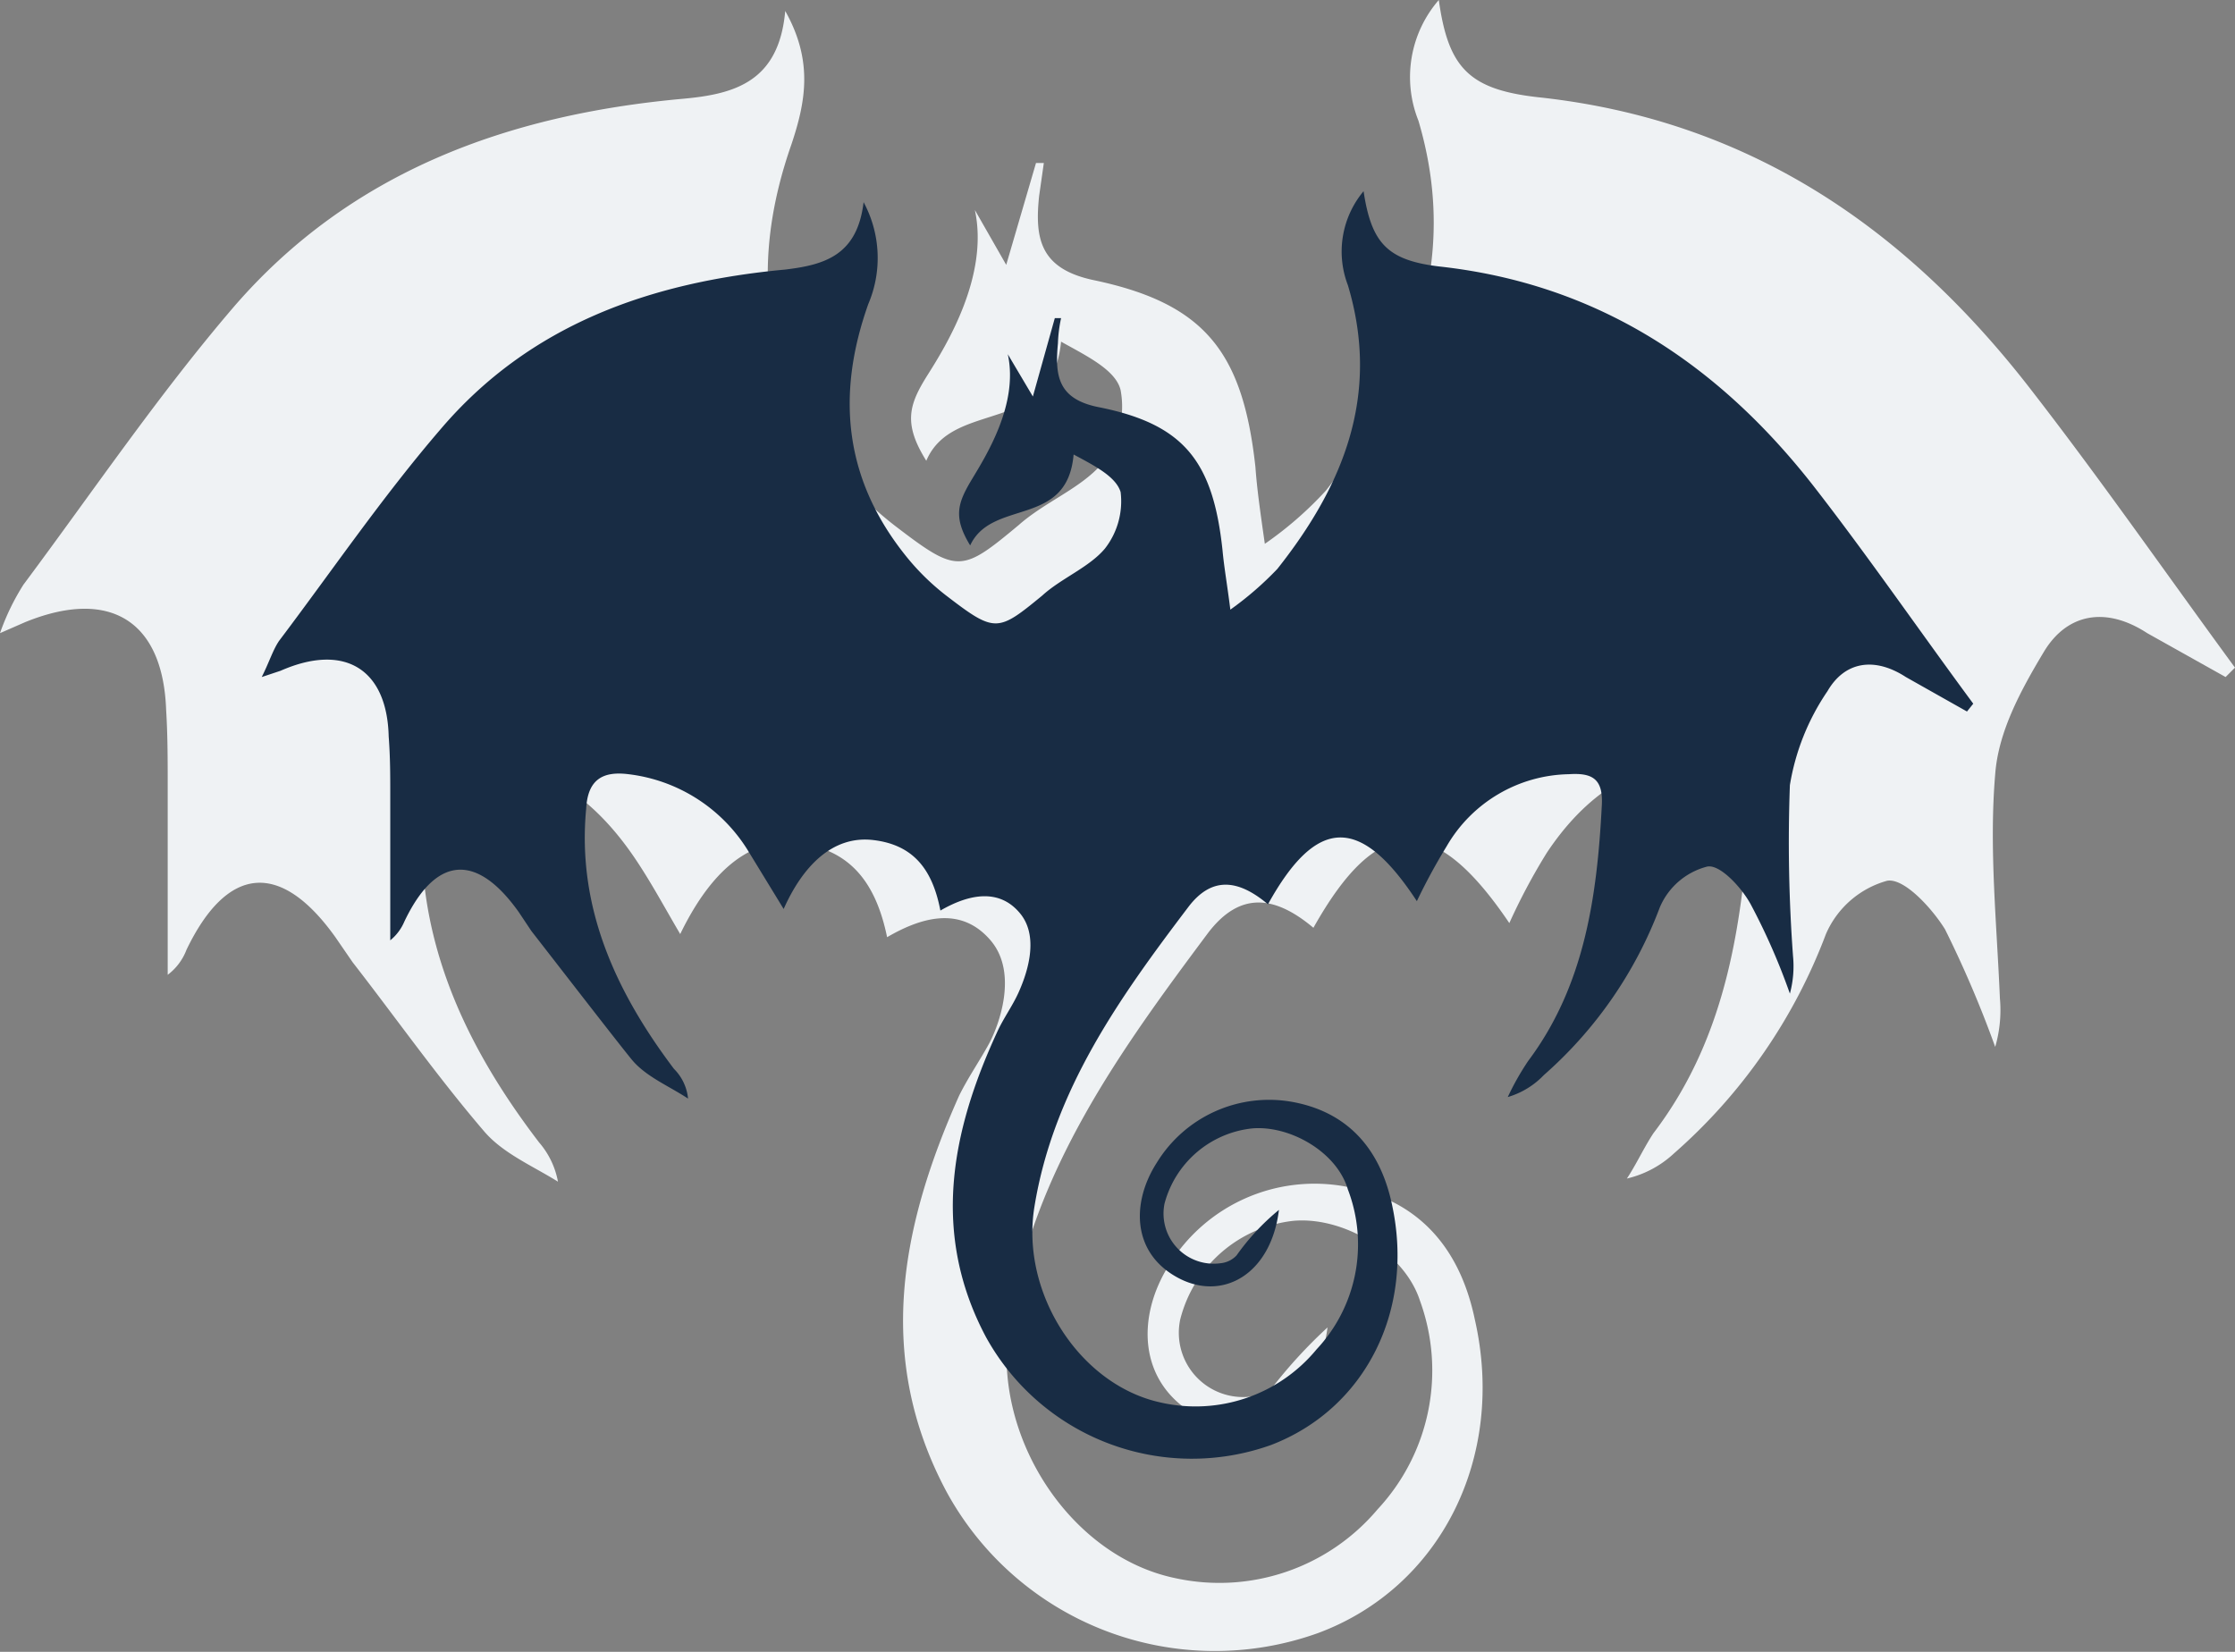<svg xmlns="http://www.w3.org/2000/svg" viewBox="0 0 142.6 105.4"><rect x="0" y="0" width="142.6" height="105.4" fill="#808080" stroke="none"/><defs><style>.cls-1{fill:#eff2f4;}.cls-2{fill:#182c44;}</style></defs><g id="Layer_2" data-name="Layer 2"><g id="Dragon"><path class="cls-1" d="M56.6,59.8c-.7-3.4-2.3-5.6-5.7-6s-5.8,2.3-7.5,5.8c-1-1.7-1.8-3.2-2.8-4.7-2.4-3.6-5.5-6.1-10-6.5-2.2-.2-3.4.4-3.6,2.8-.7,8.3,2.5,15.3,7.4,21.7a5.3,5.3,0,0,1,1.2,2.5c-1.6-1-3.5-1.8-4.7-3.2-3-3.5-5.6-7.2-8.4-10.8l-1.1-1.6c-3.5-4.9-6.9-4.6-9.5.8a3.6,3.6,0,0,1-1.2,1.6V50.1c0-1.6,0-3.2-.1-4.8-.2-5.7-3.6-7.8-9-5.6L0,40.4a15,15,0,0,1,1.5-3.1c4.4-5.9,8.6-12.1,13.4-17.7C22.4,10.9,32.5,7.3,43.6,6.3,46.9,6,49.7,5.2,50.1.7c1.8,3.2,1.3,5.8.4,8.5-2.7,7.7-1.9,14.8,3.3,21.2a22,22,0,0,0,3.5,3.3c3.8,2.9,4.1,2.8,7.7-.2,1.7-1.5,3.9-2.3,5.3-3.9a5.8,5.8,0,0,0,1.2-4.7c-.3-1.3-2.2-2.2-3.8-3.1-.6,6.1-6.9,3.6-8.6,7.6-1.5-2.4-1.1-3.6.1-5.5s3.9-6.3,3-10.5l2,3.5,1.9-6.5h.5l-.3,2.1c-.3,2.8.1,4.7,3.6,5.4,7,1.5,9.4,4.6,10.2,11.9.1,1.4.3,2.8.6,4.9a23.1,23.1,0,0,0,3.9-3.4c5.4-6.9,8.6-14.5,5.9-23.6A7.5,7.5,0,0,1,91.8,0c.6,4.3,1.9,5.7,6.3,6.2,13.2,1.4,23.2,8.1,31.2,18.3,4.6,5.9,8.9,12.1,13.3,18.1l-.6.6-5-2.8c-2.6-1.7-5.1-1.3-6.6,1.2s-2.9,5.1-3.1,7.8c-.4,4.7.1,9.5.3,14.3a8.4,8.4,0,0,1-.3,3.1,70.4,70.4,0,0,0-3.2-7.5c-.8-1.3-2.6-3.3-3.7-3.1a6,6,0,0,0-3.9,3.4,35,35,0,0,1-9.7,14,6.6,6.6,0,0,1-3,1.6c.6-.9,1.1-2,1.7-2.9,4.8-6.3,5.7-13.7,6.2-21.3.1-2.2-.8-2.7-2.8-2.7-4.6.2-7.8,2.5-10.2,6.1a38.8,38.8,0,0,0-2.4,4.5c-4.8-7.1-8.4-7-12.5.3-2.5-2.1-4.7-2.3-6.7.3C71.5,67,65.9,74.7,64.4,84.4c-1.2,7.1,3.8,14.9,10.6,16.3a13.2,13.2,0,0,0,12.9-4.4A13,13,0,0,0,90.6,83c-1-3.1-4.9-5.4-8.1-5.1a8.4,8.4,0,0,0-7.2,6.3,4.1,4.1,0,0,0,4.6,4.9,2.2,2.2,0,0,0,1.3-.6,31.5,31.5,0,0,1,3.5-3.8C84,90,80,92.4,76.3,90.3s-3.8-6.3-1.7-9.6a10.9,10.9,0,0,1,11.2-5c4.5.8,7.3,3.7,8.3,8.5,2,8.8-2.2,17.1-10,20a19.5,19.5,0,0,1-23.7-9c-4.6-8.6-2.9-17,.8-25.3.6-1.2,1.3-2.2,1.9-3.3s1.9-4.5.1-6.6S59,58.4,56.6,59.8Z"/><path class="cls-2" d="M60,58.1c-.5-2.6-1.7-4.2-4.3-4.5S51.2,55.3,50,58l-2.2-3.6a10.4,10.4,0,0,0-7.7-5c-1.6-.2-2.6.3-2.7,2.2-.6,6.3,1.9,11.7,5.6,16.6a3.1,3.1,0,0,1,.9,1.9c-1.2-.8-2.7-1.4-3.6-2.5s-4.3-5.5-6.4-8.2l-.8-1.2c-2.7-3.8-5.3-3.6-7.3.6a3.1,3.1,0,0,1-.9,1.2V50.7c0-1.2,0-2.4-.1-3.7-.1-4.3-2.8-6-6.9-4.2l-1.2.4c.5-1,.7-1.7,1.1-2.3,3.4-4.5,6.6-9.2,10.3-13.5,5.7-6.7,13.4-9.4,22-10.2,2.5-.3,4.6-.9,5-4.3a7.5,7.5,0,0,1,.3,6.5c-2.1,5.9-1.5,11.3,2.5,16.2a15.2,15.2,0,0,0,2.6,2.5c3,2.3,3.2,2.2,6-.1,1.2-1.1,3-1.8,4-3a4.9,4.9,0,0,0,1-3.6c-.3-1-1.7-1.7-3-2.4-.4,4.7-5.2,2.8-6.6,5.8-1.1-1.8-.8-2.7.1-4.2s3-4.8,2.3-8l1.6,2.7,1.4-5h.4a8.8,8.8,0,0,0-.2,1.6c-.2,2.1,0,3.6,2.7,4.1,5.4,1.1,7.2,3.5,7.8,9.1.1,1.1.3,2.2.5,3.8a20.8,20.8,0,0,0,3-2.6c4.2-5.3,6.6-11.1,4.5-18.1a6,6,0,0,1,1-6c.5,3.3,1.5,4.4,4.8,4.8,10.1,1.1,17.8,6.2,23.9,14,3.5,4.5,6.8,9.3,10.2,13.9l-.4.5-3.9-2.2c-2-1.3-3.9-1-5,.9a14.9,14.9,0,0,0-2.4,6,99.1,99.1,0,0,0,.2,10.9,6.7,6.7,0,0,1-.2,2.4,41.1,41.1,0,0,0-2.5-5.7c-.6-1.1-2-2.6-2.8-2.4a4.5,4.5,0,0,0-3,2.6,26.8,26.8,0,0,1-7.4,10.7A5.2,5.2,0,0,1,96.2,70a17.1,17.1,0,0,1,1.3-2.3c3.6-4.8,4.4-10.5,4.7-16.3.1-1.7-.6-2.1-2.1-2A9.2,9.2,0,0,0,92.3,54a39,39,0,0,0-1.9,3.5c-3.6-5.5-6.4-5.4-9.5.2-1.9-1.6-3.6-1.8-5.1.2C71.4,63.7,67.2,69.6,66,77c-.9,5.5,2.9,11.4,8.1,12.5A10,10,0,0,0,84,86.1a9.8,9.8,0,0,0,2-10.2c-.7-2.4-3.7-4.1-6.1-3.9a6.5,6.5,0,0,0-5.6,4.8,3.2,3.2,0,0,0,3.6,3.8,1.6,1.6,0,0,0,1-.5,14.8,14.8,0,0,1,2.7-2.9c-.5,4.1-3.6,5.9-6.5,4.3s-2.9-4.8-1.3-7.3a8.4,8.4,0,0,1,8.6-3.9c3.4.6,5.6,2.8,6.4,6.5,1.5,6.8-1.7,13.1-7.7,15.4a15,15,0,0,1-18.2-6.9c-3.5-6.6-2.2-13.1.7-19.4.4-.9,1-1.7,1.4-2.6s1.4-3.4.1-5S61.9,57,60,58.1Z"/></g></g></svg>